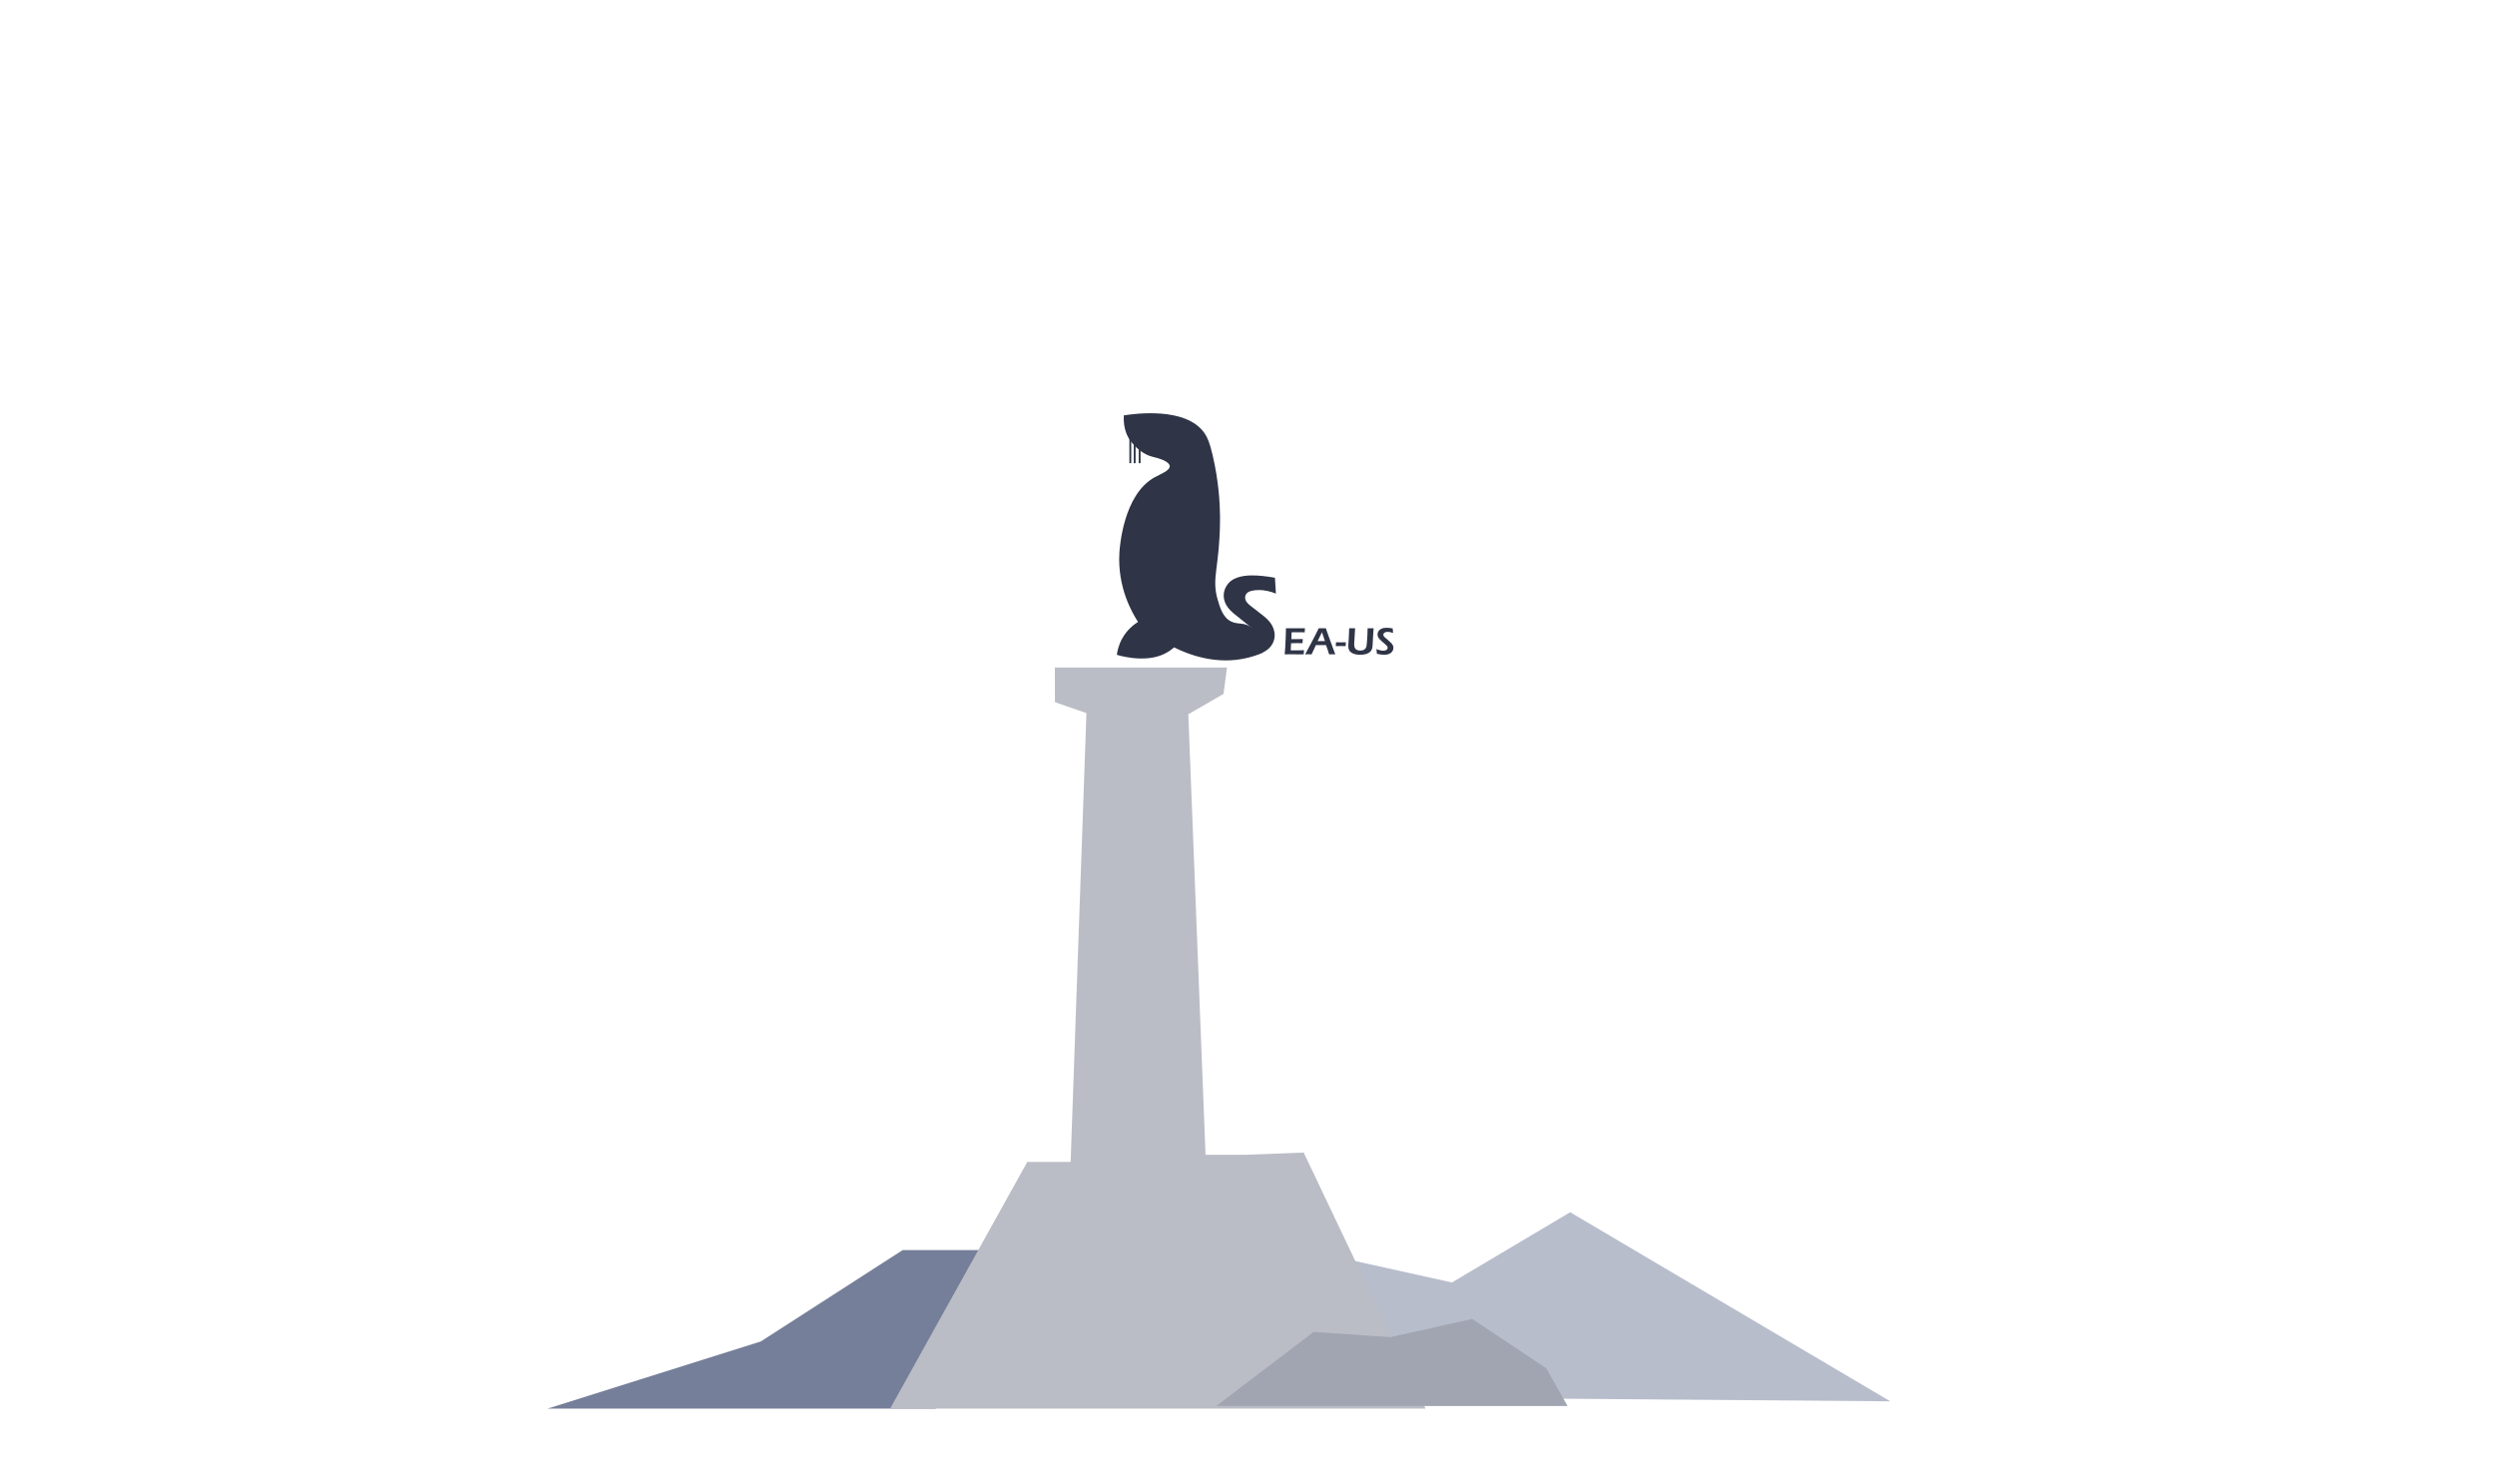<?xml version="1.0" encoding="UTF-8"?>
<svg xmlns="http://www.w3.org/2000/svg" xmlns:xlink="http://www.w3.org/1999/xlink" viewBox="0 0 1920 1142.17">
  <defs>
    <style>
      .cls-1 {
        fill: #2f3546;
      }

      .cls-2 {
        fill: #fff;
      }

      .cls-3 {
        fill: #767f99;
        filter: url(#drop-shadow-1);
      }

      .cls-4 {
        fill: #babdc5;
        filter: url(#drop-shadow-2);
      }

      .cls-5 {
        fill: #a1a5b2;
        filter: url(#drop-shadow-3);
      }

      .cls-6 {
        fill: #b8bdcc;
      }
    </style>
    <filter id="drop-shadow-1" x="406" y="947" width="384" height="152" filterUnits="userSpaceOnUse">
      <feOffset dx="7" dy="7"/>
      <feGaussianBlur result="blur" stdDeviation="5"/>
      <feFlood flood-color="#000" flood-opacity=".77"/>
      <feComposite in2="blur" operator="in"/>
      <feComposite in="SourceGraphic"/>
    </filter>
    <filter id="drop-shadow-2" x="670" y="498" width="442" height="601" filterUnits="userSpaceOnUse">
      <feOffset dx="7" dy="7"/>
      <feGaussianBlur result="blur-2" stdDeviation="5"/>
      <feFlood flood-color="#000" flood-opacity=".77"/>
      <feComposite in2="blur-2" operator="in"/>
      <feComposite in="SourceGraphic"/>
    </filter>
    <filter id="drop-shadow-3" x="920" y="1000" width="302" height="97" filterUnits="userSpaceOnUse">
      <feOffset dx="7" dy="7"/>
      <feGaussianBlur result="blur-3" stdDeviation="5"/>
      <feFlood flood-color="#000" flood-opacity=".77"/>
      <feComposite in2="blur-3" operator="in"/>
      <feComposite in="SourceGraphic"/>
    </filter>
  </defs>
  <g id="Layer_9">
    <g id="Layer_5">
      <g>
        <path class="cls-1" d="M938.78,502.42l-1.28-12.83c3.81,1.56,7.04,2.64,9.68,3.24,2.64.6,5.08.9,7.29.9s4.08-.26,5.6-.79c1.52-.52,2.64-1.3,3.38-2.33.74-1.03,1.11-2.11,1.11-3.24,0-.51-.05-.97-.15-1.4-.1-.43-.27-.88-.53-1.34-.25-.47-.54-.9-.88-1.31-.33-.41-.79-.88-1.37-1.4s-1.42-1.2-2.51-2.01l-3.15-2.51c-3.03-2.37-5.35-4.24-6.94-5.6-1.6-1.36-2.94-2.75-4.03-4.17-1.09-1.42-1.92-2.92-2.48-4.49-.56-1.58-.85-3.18-.85-4.81,0-2.84.87-5.54,2.6-8.11,1.73-2.57,4.25-4.44,7.55-5.63,3.31-1.19,7.19-1.78,11.67-1.78,5.09,0,10.97.6,17.62,1.81l.76,12.19c-4.51-1.83-8.85-2.74-13.01-2.74-2.26,0-4.23.22-5.92.67-1.69.45-2.91,1.13-3.65,2.04-.74.91-1.11,1.94-1.11,3.06,0,.66.12,1.31.35,1.95s.64,1.31,1.23,2.01c.58.7,1.25,1.36,2.01,1.98.76.62,2.34,1.85,4.75,3.68,2.41,1.83,4.52,3.48,6.33,4.96,1.81,1.48,3.3,2.97,4.46,4.46,1.17,1.5,2.06,3.1,2.68,4.81.62,1.71.93,3.44.93,5.19,0,2.92-.9,5.62-2.68,8.11-1.79,2.49-4.49,4.43-8.11,5.83-3.62,1.4-7.66,2.1-12.13,2.1-2.33,0-5.17-.19-8.52-.55-3.35-.37-6.92-1.02-10.73-1.95Z"/>
        <path class="cls-1" d="M988.63,503.53l.43-5.63.31-6.51.19-5.92v-2c2.42.02,4.94.03,7.57.03h2.82s4.25-.03,4.25-.03l-.18,3.18-1.4-.07c-.38-.02-.91-.03-1.59-.04-.68,0-1.37-.01-2.07-.01-1.53,0-2.52,0-2.96,0-.45,0-1.12.02-2.02.05l-.24,5.22c1.34.03,2.7.04,4.06.04.94,0,2.53-.03,4.76-.09-.08.89-.15,1.96-.21,3.2-2.62-.03-4.12-.04-4.5-.04-1.16,0-2.6.03-4.32.09l-.24,5.5h1.62c.47.01,1.55,0,3.23-.01l3.19-.06,2.13-.1c-.1,1.14-.17,2.21-.21,3.22-2.55-.02-4.85-.03-6.89-.03h-4.84s-2.91.03-2.91.03Z"/>
        <path class="cls-1" d="M1004.38,503.53c1.02-1.8,2.22-4.03,3.59-6.69l3.87-7.42c1.21-2.29,2.21-4.28,3-5.95,1.27.02,2.18.03,2.71.03.93,0,1.84,0,2.73-.03l2.1,6.01,4.57,12.44.63,1.62-2.2-.03c-.51,0-1.37,0-2.57.03-.24-.87-.61-2.05-1.11-3.53-.51-1.48-.94-2.68-1.29-3.6h-7.74c-1.15,2.33-2.26,4.71-3.35,7.13l-2.4-.03c-.45,0-1.3,0-2.54.03ZM1013.97,493.34h5.63l-2.31-6.8-1.19,2.47-2.13,4.33Z"/>
        <path class="cls-1" d="M1027.93,497.23c.09-.95.14-1.94.16-2.97,1.42.04,2.69.06,3.79.06s2.39-.02,3.81-.06c-.08.83-.13,1.82-.16,2.97-1.42-.05-2.7-.07-3.82-.07s-2.36.02-3.78.07Z"/>
        <path class="cls-1" d="M1038.28,483.46c1.13.02,1.9.03,2.3.03.5,0,1.24,0,2.23-.03l-.69,11.86c0,.14-.02.28-.02.44,0,1.32.19,2.32.57,2.98.38.67.93,1.15,1.66,1.46s1.57.46,2.51.46c.6,0,1.17-.07,1.71-.21.44-.12.84-.28,1.21-.49.29-.18.55-.38.78-.62.26-.28.49-.61.66-.98.19-.36.32-.77.41-1.23.13-.7.25-1.91.36-3.63l.31-5.12c.07-1.49.12-3.13.16-4.92,1.11.02,1.93.03,2.47.03l2.14-.03-.46,7.09-.29,5.63c-.09,1.31-.23,2.29-.41,2.94-.16.54-.38,1.04-.66,1.5-.27.41-.6.78-.99,1.1-.49.42-1.06.78-1.72,1.09-.74.34-1.51.59-2.34.75-1.14.22-2.31.32-3.51.32s-2.39-.11-3.47-.34c-.92-.2-1.77-.5-2.54-.91-.77-.41-1.38-.87-1.83-1.38-.36-.41-.65-.93-.87-1.54-.24-.69-.37-1.45-.37-2.29,0-.29,0-.67.03-1.14.02-.47.05-1.07.1-1.8l.13-2.07c.05-.65.1-1.6.16-2.85l.15-3.19c.04-.87.07-1.84.1-2.9Z"/>
        <path class="cls-1" d="M1059.56,503.1c-.08-1.49-.18-2.71-.31-3.65,1.92.87,3.67,1.31,5.23,1.31.63,0,1.21-.1,1.76-.29.54-.19.95-.46,1.21-.81.26-.35.39-.74.39-1.17,0-.33-.06-.63-.19-.9-.19-.36-.5-.74-.94-1.13-.56-.54-1.56-1.43-3-2.66-.69-.6-1.16-1.02-1.42-1.28-.59-.56-1.04-1.06-1.35-1.51-.31-.45-.54-.89-.68-1.33s-.21-.91-.21-1.41c0-.92.26-1.79.77-2.59.52-.81,1.28-1.44,2.31-1.9,1.02-.46,2.32-.68,3.87-.68,1.4,0,2.98.17,4.73.51.05,1.02.15,2.19.29,3.5-1.53-.59-2.93-.88-4.23-.88-.96,0-1.74.22-2.36.65-.61.44-.92.94-.92,1.52,0,.16.02.32.06.49.04.17.11.34.19.5.08.16.24.37.46.63.22.26.54.56.96.91.42.35.78.63,1.08.85l1.81,1.65c.46.38.87.75,1.23,1.12.36.36.67.71.93,1.04.26.33.46.65.61.96s.26.62.33.93c.07.32.11.65.11,1.01,0,.82-.19,1.6-.57,2.33-.38.73-.93,1.33-1.65,1.8-.71.47-1.5.8-2.35.98-.85.18-1.75.27-2.71.27-.63,0-1.36-.05-2.19-.16-.83-.11-1.93-.31-3.29-.62Z"/>
      </g>
      <ellipse class="cls-2" cx="877.15" cy="455.95" rx="49.91" ry="50.26" transform="translate(-85.16 682.31) rotate(-40.7)"/>
      <g>
        <path class="cls-1" d="M864.8,319.66c8.53-1.33,47.88-6.78,62.1,13.66,2.36,3.39,4.08,7.72,6.21,16.73,4.88,20.6,5.64,38.09,5.73,46.74,0,.47.02,1.9,0,3.91-.21,35.4-6.67,43.82-1.89,60.41,1.86,6.45,4.08,14.13,10.51,17.2,5.39,2.58,10.38.31,15.77,4.78,2.61,2.16,3.92,4.92,5.26,7.65,2.25,4.58,3.04,8.75,3.35,11.47-3.35,1.49-7.01,2.8-10.99,3.82-24.64,6.32-46.71-2.53-57.37-7.84-1.95,1.72-4.97,4.02-9.08,5.73-15.35,6.39-34.93,0-34.93,0,.38-2.99,1.34-7.48,3.96-12.31,3.93-7.22,9.45-11.22,12.33-13.02-4.46-6.84-15.9-26.38-14.36-53.04.27-4.63,3.09-45.14,27.26-58.31,4.41-2.4,11.7-5.08,11.47-8.6-.22-3.38-7.26-5.71-13.38-7.17-6.03-1.44-12.67-6.36-17.14-12.69-1.87-2.65-5.36-8.7-4.81-19.13Z"/>
        <rect class="cls-1" x="869.1" y="334.47" width="1.43" height="21.98"/>
        <rect class="cls-1" x="876.27" y="334.47" width="1.43" height="21.98"/>
        <rect class="cls-1" x="872.45" y="334.47" width="1.43" height="21.98"/>
      </g>
    </g>
  </g>
  <g id="Layer_7">
    <g>
      <polyline class="cls-3" points="768 955 687.64 955 578.48 1025.31 414.4 1077 713.03 1077 768 955"/>
      <polyline class="cls-6" points="954.16 1017.56 1023 966.04 1117.32 986.93 1208.3 932.87 1454.63 1078.38 983.08 1074.7 954.16 1017.56"/>
      <polygon class="cls-4" points="804.74 506.71 804.83 533.37 829.05 541.78 816.89 887.15 783.54 887.15 678 1077 1090 1077 996.24 879.95 950.69 881.69 920.71 881.69 907.45 542.67 934.55 526.99 937.21 506.71 804.74 506.71"/>
      <polygon class="cls-5" points="1199.3 1075 1182.91 1046 1125.91 1008 1062.91 1022 1003.91 1018 928.91 1075 1199.3 1075"/>
    </g>
  </g>
</svg>
